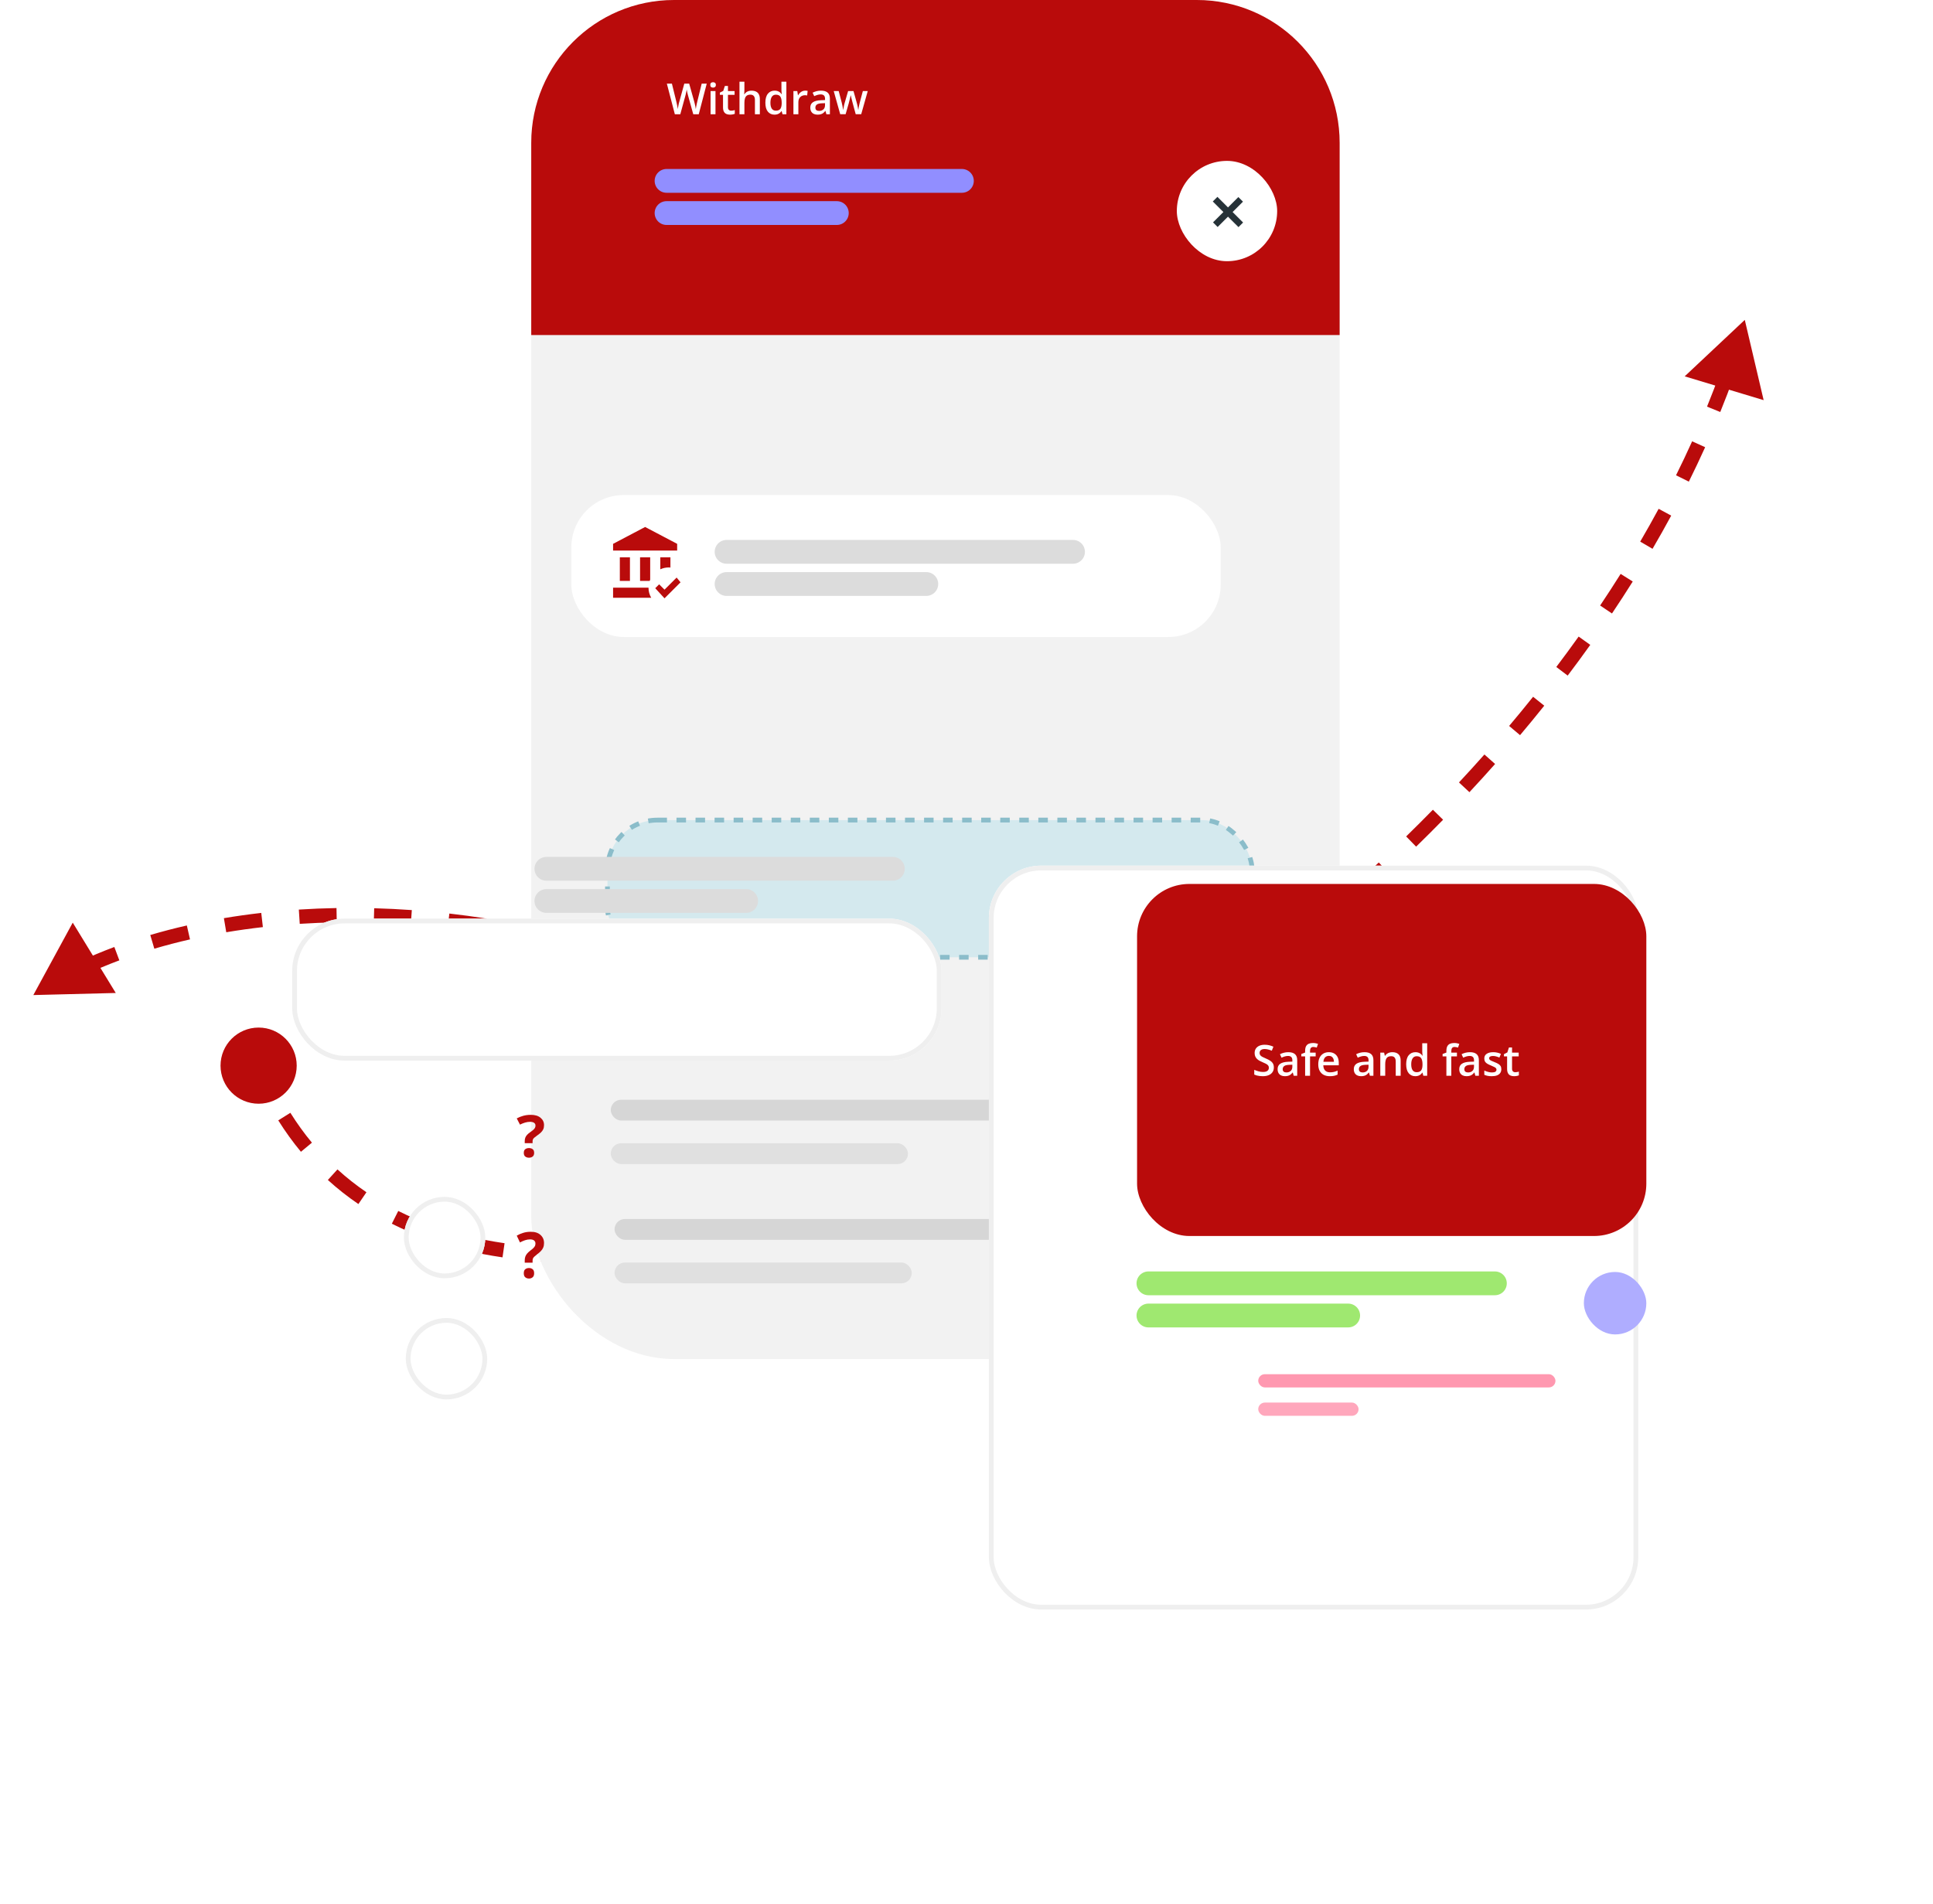 <svg width="406" height="400" viewBox="0 0 406 400" fill="none" xmlns="http://www.w3.org/2000/svg">
<path d="M7 209.042L24.315 208.605L15.279 193.828L7 209.042ZM181.964 259.078C184.785 255.678 184.316 250.634 180.916 247.813C177.516 244.991 172.472 245.461 169.651 248.861C166.829 252.261 167.299 257.304 170.699 260.126C174.099 262.947 179.142 262.478 181.964 259.078ZM177.248 254.388C177.641 253.033 177.942 251.688 178.151 250.353L175.188 249.888C174.998 251.094 174.726 252.315 174.367 253.551L177.248 254.388ZM178.3 242.122C177.964 239.395 177.246 236.745 176.187 234.183L173.415 235.329C174.377 237.656 175.021 240.045 175.323 242.489L178.3 242.122ZM172.212 227.039C170.708 224.906 168.961 222.852 166.999 220.881L164.873 222.997C166.728 224.861 168.363 226.787 169.761 228.768L172.212 227.039ZM160.94 215.562C158.897 213.981 156.708 212.465 154.389 211.016L152.8 213.561C155.041 214.96 157.147 216.42 159.104 217.934L160.94 215.562ZM147.46 207.084C145.152 205.892 142.748 204.757 140.261 203.682L139.071 206.436C141.498 207.485 143.84 208.591 146.084 209.749L147.46 207.084ZM132.871 200.752C130.427 199.864 127.92 199.03 125.359 198.251L124.487 201.122C126.998 201.885 129.454 202.703 131.847 203.571L132.871 200.752ZM117.73 196.136C115.195 195.499 112.619 194.914 110.01 194.384L109.413 197.324C111.977 197.845 114.509 198.42 116.999 199.046L117.73 196.136ZM102.221 192.98C99.628 192.571 97.011 192.216 94.379 191.916L94.039 194.897C96.629 195.192 99.203 195.542 101.754 195.944L102.221 192.98ZM86.498 191.189C83.87 191.004 81.232 190.874 78.593 190.802L78.511 193.801C81.107 193.872 83.701 193.999 86.287 194.182L86.498 191.189ZM70.677 190.763C68.032 190.809 65.392 190.916 62.765 191.084L62.957 194.078C65.537 193.913 68.13 193.808 70.729 193.762L70.677 190.763ZM54.874 191.784C52.235 192.085 49.616 192.452 47.025 192.887L47.522 195.846C50.059 195.419 52.625 195.06 55.213 194.765L54.874 191.784ZM39.243 194.422C36.644 195.014 34.081 195.681 31.563 196.425L32.413 199.302C34.868 198.577 37.369 197.926 39.91 197.347L39.243 194.422ZM24.015 198.942C21.504 199.881 19.05 200.906 16.664 202.019L17.932 204.738C20.244 203.659 22.624 202.665 25.066 201.752L24.015 198.942Z" fill="#B90B0B"/>
<path d="M366.468 67.2L353.846 79.061L370.429 84.061L366.468 67.2ZM46.319 223.87C46.319 228.289 49.901 231.87 54.319 231.87C58.738 231.87 62.319 228.289 62.319 223.87C62.319 219.452 58.738 215.87 54.319 215.87C49.901 215.87 46.319 219.452 46.319 223.87ZM52.926 224.427C53.448 225.731 53.998 227.002 54.577 228.24L57.295 226.97C56.74 225.784 56.213 224.566 55.712 223.314L52.926 224.427ZM58.445 235.367C59.912 237.712 61.502 239.911 63.206 241.966L65.515 240.051C63.897 238.1 62.386 236.009 60.988 233.776L58.445 235.367ZM68.862 247.887C70.886 249.728 73.026 251.413 75.276 252.947L76.966 250.468C74.83 249.012 72.799 247.413 70.88 245.668L68.862 247.887ZM82.3 257.077C84.701 258.285 87.196 259.351 89.777 260.28L90.793 257.457C88.32 256.567 85.937 255.548 83.649 254.397L82.3 257.077ZM97.562 262.608C100.155 263.238 102.819 263.748 105.546 264.143L105.976 261.174C103.337 260.792 100.766 260.299 98.27 259.693L97.562 262.608ZM113.601 264.966C116.231 265.129 118.912 265.196 121.638 265.171L121.61 262.171C118.952 262.195 116.342 262.13 113.786 261.972L113.601 264.966ZM129.693 264.837C132.343 264.646 135.03 264.375 137.749 264.025L137.366 261.05C134.7 261.392 132.069 261.658 129.477 261.845L129.693 264.837ZM145.668 262.805C148.265 262.341 150.888 261.81 153.533 261.214L152.873 258.287C150.271 258.874 147.691 259.396 145.139 259.852L145.668 262.805ZM161.376 259.277C163.917 258.595 166.476 257.857 169.048 257.063L168.164 254.197C165.626 254.979 163.103 255.707 160.598 256.379L161.376 259.277ZM176.677 254.566C179.185 253.697 181.704 252.779 184.232 251.812L183.16 249.01C180.662 249.965 178.173 250.873 175.695 251.731L176.677 254.566ZM191.646 248.847C194.103 247.822 196.566 246.753 199.032 245.641L197.799 242.906C195.358 244.006 192.922 245.064 190.492 246.078L191.646 248.847ZM206.26 242.262C208.652 241.105 211.046 239.909 213.438 238.675L212.063 236.009C209.693 237.231 207.323 238.416 204.954 239.562L206.26 242.262ZM220.503 234.917C222.832 233.642 225.157 232.331 227.478 230.986L225.974 228.39C223.674 229.723 221.369 231.022 219.062 232.286L220.503 234.917ZM234.365 226.886C236.629 225.502 238.888 224.085 241.138 222.638L239.516 220.114C237.284 221.55 235.045 222.954 232.8 224.326L234.365 226.886ZM247.834 218.223C250.034 216.736 252.225 215.22 254.405 213.676L252.67 211.228C250.509 212.76 248.336 214.263 246.154 215.737L247.834 218.223ZM260.896 208.967C263.031 207.382 265.152 205.771 267.26 204.133L265.419 201.765C263.329 203.389 261.225 204.987 259.108 206.558L260.896 208.967ZM273.533 199.146C275.599 197.466 277.648 195.762 279.681 194.033L277.737 191.748C275.722 193.462 273.689 195.153 271.641 196.818L273.533 199.146ZM285.723 188.775C287.715 187.003 289.688 185.207 291.641 183.388L289.596 181.193C287.66 182.996 285.704 184.777 283.729 186.534L285.723 188.775ZM297.436 177.865C299.348 176.001 301.237 174.115 303.103 172.208L300.959 170.11C299.11 172 297.237 173.869 295.342 175.717L297.436 177.865ZM308.633 166.42C310.456 164.465 312.254 162.49 314.024 160.496L311.781 158.504C310.027 160.48 308.246 162.436 306.439 164.373L308.633 166.42ZM319.265 154.441C320.99 152.396 322.685 150.333 324.35 148.251L322.007 146.377C320.359 148.438 318.68 150.482 316.972 152.507L319.265 154.441ZM329.27 141.928C330.885 139.794 332.467 137.642 334.014 135.474L331.572 133.731C330.041 135.876 328.476 138.006 326.878 140.118L329.27 141.928ZM338.576 128.879C340.067 126.656 341.52 124.416 342.934 122.162L340.393 120.567C338.995 122.796 337.558 125.01 336.084 127.208L338.576 128.879ZM347.093 115.294C348.443 112.983 349.751 110.658 351.015 108.319L348.376 106.892C347.128 109.202 345.836 111.499 344.503 113.782L347.093 115.294ZM354.715 101.18C355.905 98.782 357.049 96.371 358.144 93.947L355.41 92.712C354.33 95.102 353.202 97.48 352.028 99.847L354.715 101.18ZM361.316 86.554C362.326 84.069 363.283 81.573 364.187 79.066L361.364 78.049C360.475 80.517 359.532 82.976 358.537 85.424L361.316 86.554Z" fill="#B90B0B"/>
<rect x="121.123" y="103.784" width="36.981" height="17.894" rx="8.947" fill="#B90B0B"/>
<path d="M140.026 120.824C140.026 121.374 139.89 121.848 139.62 122.246C139.353 122.643 138.968 122.948 138.464 123.16C137.965 123.371 137.368 123.477 136.674 123.477C136.336 123.477 136.012 123.458 135.703 123.42C135.394 123.382 135.102 123.327 134.827 123.255C134.556 123.179 134.309 123.088 134.084 122.982V121.547C134.461 121.712 134.882 121.863 135.348 121.998C135.813 122.129 136.287 122.195 136.77 122.195C137.163 122.195 137.489 122.144 137.747 122.042C138.009 121.937 138.204 121.789 138.331 121.598C138.458 121.403 138.521 121.177 138.521 120.919C138.521 120.644 138.447 120.411 138.299 120.221C138.151 120.03 137.927 119.857 137.626 119.7C137.33 119.539 136.958 119.368 136.509 119.186C136.205 119.063 135.913 118.924 135.633 118.767C135.358 118.611 135.113 118.426 134.897 118.215C134.681 118.003 134.51 117.754 134.383 117.466C134.26 117.174 134.199 116.831 134.199 116.438C134.199 115.913 134.324 115.464 134.573 115.092C134.827 114.719 135.183 114.434 135.64 114.235C136.101 114.036 136.638 113.937 137.252 113.937C137.739 113.937 138.196 113.987 138.623 114.089C139.055 114.19 139.478 114.334 139.893 114.521L139.41 115.746C139.029 115.589 138.659 115.464 138.299 115.371C137.944 115.278 137.58 115.231 137.208 115.231C136.886 115.231 136.613 115.28 136.389 115.377C136.164 115.475 135.993 115.612 135.875 115.79C135.76 115.964 135.703 116.171 135.703 116.412C135.703 116.683 135.769 116.911 135.9 117.098C136.035 117.28 136.243 117.447 136.522 117.599C136.806 117.751 137.169 117.921 137.614 118.107C138.126 118.319 138.56 118.541 138.915 118.773C139.275 119.006 139.55 119.285 139.74 119.611C139.931 119.933 140.026 120.337 140.026 120.824ZM137.315 133.19C137.942 133.19 138.479 133.319 138.928 133.577C139.376 133.835 139.721 134.201 139.962 134.675C140.204 135.149 140.324 135.716 140.324 136.376V137.176H135.633C135.65 137.858 135.832 138.382 136.179 138.75C136.53 139.119 137.021 139.303 137.652 139.303C138.1 139.303 138.502 139.26 138.858 139.176C139.218 139.087 139.588 138.958 139.969 138.789V140.001C139.618 140.166 139.26 140.287 138.896 140.363C138.532 140.439 138.096 140.477 137.588 140.477C136.899 140.477 136.291 140.344 135.767 140.077C135.246 139.806 134.838 139.404 134.542 138.871C134.25 138.338 134.104 137.676 134.104 136.884C134.104 136.097 134.237 135.429 134.503 134.878C134.77 134.328 135.145 133.909 135.627 133.622C136.109 133.334 136.672 133.19 137.315 133.19ZM137.315 134.313C136.846 134.313 136.465 134.466 136.173 134.771C135.885 135.075 135.716 135.522 135.665 136.11H138.864C138.86 135.759 138.801 135.448 138.687 135.177C138.576 134.906 138.407 134.694 138.179 134.542C137.954 134.39 137.667 134.313 137.315 134.313ZM138.179 150.19C138.97 150.19 139.586 150.395 140.026 150.806C140.47 151.212 140.692 151.866 140.692 152.767V157.35H139.201V153.046C139.201 152.5 139.089 152.092 138.864 151.821C138.64 151.546 138.293 151.409 137.823 151.409C137.142 151.409 136.668 151.618 136.401 152.037C136.139 152.456 136.008 153.063 136.008 153.859V157.35H134.516V150.323H135.678L135.887 151.275H135.97C136.122 151.03 136.31 150.829 136.535 150.672C136.763 150.512 137.017 150.391 137.296 150.311C137.58 150.23 137.874 150.19 138.179 150.19ZM136.877 174.477C136.04 174.477 135.367 174.172 134.859 173.563C134.355 172.949 134.104 172.046 134.104 170.853C134.104 169.646 134.36 168.735 134.872 168.117C135.388 167.499 136.067 167.19 136.909 167.19C137.265 167.19 137.576 167.239 137.842 167.336C138.109 167.429 138.337 167.556 138.528 167.717C138.722 167.878 138.888 168.057 139.023 168.256H139.093C139.072 168.125 139.046 167.937 139.017 167.691C138.991 167.442 138.979 167.211 138.979 167V164.473H140.477V174.35H139.309L139.042 173.392H138.979C138.852 173.595 138.691 173.779 138.496 173.944C138.306 174.105 138.077 174.234 137.811 174.331C137.548 174.428 137.237 174.477 136.877 174.477ZM137.296 173.265C137.935 173.265 138.386 173.081 138.648 172.712C138.911 172.344 139.046 171.792 139.055 171.056V170.859C139.055 170.072 138.928 169.469 138.674 169.05C138.42 168.627 137.957 168.415 137.284 168.415C136.746 168.415 136.336 168.633 136.052 169.069C135.773 169.5 135.633 170.104 135.633 170.878C135.633 171.652 135.773 172.245 136.052 172.655C136.336 173.062 136.75 173.265 137.296 173.265Z" fill="white"/>
<rect x="111.58" y="-0" width="169.793" height="285.506" rx="30" fill="#F2F2F2"/>
<path d="M111.58 30C111.58 13.431 125.011 -0 141.58 -0H251.372C267.941 -0 281.372 13.431 281.372 30V70.382H111.58V30Z" fill="#B90B0B"/>
<path d="M140 37.999H202.032M140 44.759H175.763" stroke="#918EFF" stroke-width="5" stroke-linecap="round"/>
<rect x="247.176" y="33.799" width="21.075" height="21.075" rx="10.537" fill="white"/>
<path d="M257.923 43.576L260.102 41.398L261.072 42.367L258.893 44.546L261.094 46.747L260.124 47.716L257.923 45.516L255.75 47.689L254.78 46.719L256.954 44.546L254.731 42.324L255.701 41.354L257.923 43.576Z" fill="#263238"/>
<path d="M148.441 17.575L146.763 24H145.611L144.539 20.15C144.513 20.056 144.483 19.945 144.451 19.816C144.419 19.687 144.387 19.555 144.354 19.42C144.325 19.286 144.299 19.163 144.275 19.051C144.255 18.937 144.24 18.849 144.231 18.788C144.226 18.849 144.212 18.936 144.192 19.047C144.171 19.158 144.146 19.281 144.117 19.416C144.091 19.548 144.062 19.68 144.029 19.811C143.997 19.94 143.968 20.055 143.941 20.154L142.887 24H141.74L140.065 17.575H141.125L142.052 21.341C142.081 21.461 142.11 21.591 142.14 21.732C142.172 21.87 142.201 22.009 142.228 22.149C142.257 22.29 142.283 22.428 142.307 22.562C142.33 22.694 142.349 22.814 142.364 22.923C142.378 22.811 142.397 22.689 142.421 22.554C142.444 22.416 142.469 22.277 142.496 22.136C142.525 21.993 142.554 21.855 142.583 21.723C142.616 21.591 142.648 21.473 142.68 21.367L143.726 17.575H144.754L145.822 21.38C145.854 21.489 145.885 21.61 145.915 21.745C145.947 21.88 145.978 22.018 146.007 22.158C146.036 22.299 146.062 22.435 146.086 22.567C146.109 22.699 146.128 22.817 146.143 22.923C146.164 22.779 146.19 22.615 146.222 22.431C146.254 22.246 146.291 22.059 146.332 21.868C146.373 21.678 146.414 21.502 146.455 21.341L147.378 17.575H148.441ZM150.278 19.135V24H149.246V19.135H150.278ZM149.769 17.271C149.927 17.271 150.063 17.314 150.177 17.399C150.294 17.484 150.353 17.63 150.353 17.838C150.353 18.044 150.294 18.19 150.177 18.278C150.063 18.363 149.927 18.405 149.769 18.405C149.604 18.405 149.465 18.363 149.351 18.278C149.24 18.19 149.184 18.044 149.184 17.838C149.184 17.63 149.24 17.484 149.351 17.399C149.465 17.314 149.604 17.271 149.769 17.271ZM153.57 23.252C153.705 23.252 153.838 23.241 153.97 23.217C154.102 23.191 154.222 23.16 154.33 23.125V23.907C154.216 23.957 154.068 24 153.886 24.035C153.705 24.07 153.516 24.087 153.319 24.087C153.044 24.087 152.796 24.042 152.577 23.951C152.357 23.857 152.183 23.698 152.054 23.472C151.925 23.247 151.86 22.935 151.86 22.536V19.921H151.197V19.46L151.909 19.095L152.247 18.054H152.897V19.135H154.291V19.921H152.897V22.523C152.897 22.769 152.959 22.952 153.082 23.072C153.205 23.192 153.368 23.252 153.57 23.252ZM156.352 17.162V18.88C156.352 19.059 156.346 19.233 156.334 19.403C156.325 19.573 156.315 19.705 156.303 19.798H156.36C156.463 19.628 156.589 19.489 156.738 19.381C156.888 19.27 157.055 19.186 157.239 19.13C157.427 19.075 157.626 19.047 157.837 19.047C158.209 19.047 158.525 19.11 158.786 19.236C159.047 19.359 159.246 19.551 159.384 19.811C159.524 20.072 159.595 20.411 159.595 20.827V24H158.562V21.02C158.562 20.642 158.484 20.359 158.329 20.172C158.174 19.981 157.934 19.886 157.608 19.886C157.295 19.886 157.046 19.952 156.861 20.084C156.68 20.213 156.549 20.405 156.47 20.66C156.391 20.912 156.352 21.219 156.352 21.582V24H155.319V17.162H156.352ZM162.675 24.087C162.095 24.087 161.629 23.877 161.278 23.455C160.929 23.03 160.755 22.404 160.755 21.578C160.755 20.743 160.932 20.112 161.287 19.684C161.644 19.256 162.114 19.043 162.697 19.043C162.943 19.043 163.159 19.076 163.343 19.144C163.528 19.208 163.686 19.296 163.818 19.407C163.953 19.519 164.067 19.643 164.161 19.781H164.209C164.194 19.69 164.177 19.56 164.156 19.39C164.139 19.217 164.13 19.057 164.13 18.911V17.162H165.167V24H164.358L164.174 23.336H164.13C164.042 23.477 163.931 23.604 163.796 23.718C163.664 23.83 163.506 23.919 163.321 23.986C163.14 24.054 162.924 24.087 162.675 24.087ZM162.965 23.248C163.408 23.248 163.72 23.121 163.901 22.866C164.083 22.611 164.177 22.229 164.183 21.719V21.582C164.183 21.038 164.095 20.62 163.919 20.33C163.743 20.037 163.422 19.891 162.957 19.891C162.584 19.891 162.3 20.041 162.104 20.343C161.911 20.642 161.814 21.06 161.814 21.596C161.814 22.132 161.911 22.542 162.104 22.826C162.3 23.107 162.587 23.248 162.965 23.248ZM169.113 19.043C169.195 19.043 169.285 19.047 169.381 19.056C169.478 19.064 169.562 19.076 169.632 19.091L169.535 20.058C169.474 20.04 169.397 20.027 169.307 20.018C169.219 20.009 169.14 20.005 169.069 20.005C168.885 20.005 168.709 20.036 168.542 20.097C168.375 20.156 168.227 20.247 168.098 20.37C167.969 20.49 167.868 20.641 167.795 20.822C167.722 21.004 167.685 21.215 167.685 21.455V24H166.648V19.135H167.457L167.597 19.992H167.646C167.742 19.819 167.862 19.661 168.006 19.517C168.149 19.373 168.313 19.259 168.498 19.174C168.686 19.086 168.891 19.043 169.113 19.043ZM172.44 19.043C173.055 19.043 173.52 19.179 173.833 19.451C174.149 19.724 174.308 20.148 174.308 20.726V24H173.574L173.376 23.31H173.341C173.203 23.485 173.061 23.63 172.915 23.745C172.768 23.859 172.598 23.944 172.405 24C172.214 24.058 171.981 24.087 171.706 24.087C171.416 24.087 171.157 24.035 170.928 23.929C170.7 23.821 170.52 23.657 170.388 23.437C170.256 23.217 170.19 22.939 170.19 22.602C170.19 22.101 170.376 21.725 170.748 21.473C171.123 21.221 171.688 21.081 172.444 21.055L173.288 21.024V20.77C173.288 20.433 173.209 20.192 173.051 20.049C172.896 19.905 172.676 19.834 172.392 19.834C172.148 19.834 171.913 19.869 171.684 19.939C171.456 20.009 171.233 20.096 171.016 20.198L170.682 19.469C170.919 19.343 171.189 19.24 171.491 19.161C171.795 19.082 172.112 19.043 172.44 19.043ZM173.284 21.675L172.655 21.697C172.14 21.714 171.778 21.802 171.57 21.96C171.362 22.119 171.258 22.335 171.258 22.611C171.258 22.851 171.33 23.027 171.473 23.138C171.617 23.247 171.806 23.301 172.04 23.301C172.397 23.301 172.693 23.2 172.928 22.998C173.165 22.793 173.284 22.492 173.284 22.097V21.675ZM179.73 23.995L179.115 21.732C179.086 21.621 179.051 21.486 179.01 21.328C178.969 21.169 178.928 21.007 178.887 20.84C178.846 20.67 178.808 20.513 178.772 20.37C178.74 20.226 178.715 20.115 178.698 20.036H178.663C178.648 20.115 178.625 20.226 178.592 20.37C178.56 20.513 178.523 20.67 178.482 20.84C178.441 21.01 178.4 21.175 178.359 21.336C178.321 21.498 178.286 21.635 178.254 21.75L177.608 23.995H176.474L175.112 19.13H176.158L176.791 21.547C176.832 21.711 176.871 21.889 176.909 22.079C176.95 22.27 176.985 22.451 177.015 22.624C177.044 22.797 177.066 22.939 177.081 23.05H177.116C177.127 22.971 177.144 22.872 177.164 22.752C177.185 22.628 177.208 22.501 177.234 22.369C177.261 22.234 177.287 22.108 177.313 21.991C177.34 21.871 177.365 21.774 177.388 21.701L178.135 19.13H179.265L179.981 21.701C180.013 21.812 180.048 21.953 180.086 22.123C180.125 22.29 180.158 22.459 180.188 22.628C180.22 22.795 180.24 22.935 180.249 23.046H180.284C180.296 22.946 180.316 22.811 180.346 22.642C180.378 22.469 180.415 22.286 180.456 22.092C180.497 21.896 180.539 21.714 180.583 21.547L181.229 19.13H182.257L180.886 23.995H179.73Z" fill="white"/>
<rect x="120" y="104" width="136.391" height="29.823" rx="11" fill="white"/>
<mask id="mask0_235_32007" style="mask-type:alpha" maskUnits="userSpaceOnUse" x="127" y="110" width="19" height="19">
<circle cx="136.899" cy="119.705" r="8.947" fill="url(#paint0_linear_235_32007)"/>
</mask>
<g mask="url(#mask0_235_32007)">
</g>
<path d="M134.437 122.041V117.083H136.562V121.765C136.519 121.85 136.491 121.949 136.455 122.041H134.437ZM140.458 119.208C140.578 119.208 140.691 119.208 140.812 119.229V117.083H138.687V119.598C139.225 119.35 139.827 119.208 140.458 119.208ZM132.312 122.041V117.083H130.187V122.041H132.312ZM142.228 114.25L135.499 110.708L128.77 114.25V115.666H142.228V114.25ZM128.77 123.458V125.583H136.781C136.42 124.96 136.208 124.23 136.208 123.458H128.77ZM142.115 121.333L139.572 123.876L138.446 122.75L137.624 123.571L139.572 125.696L142.937 122.332L142.115 121.333Z" fill="#B90B0B"/>
<path d="M152.606 115.928H225.374M152.606 122.688H194.559" stroke="#DCDCDC" stroke-width="5" stroke-linecap="round"/>
<rect x="127.587" y="172.281" width="135.391" height="28.823" rx="10.5" fill="#D4E9EE" stroke="#8BBDCA" stroke-dasharray="2 2"/>
<g filter="url(#filter0_d_235_32007)">
<rect x="79.371" y="170.985" width="136.391" height="29.823" rx="11" fill="white"/>
<rect x="79.871" y="171.485" width="135.391" height="28.823" rx="10.5" stroke="#EFEFEF"/>
</g>
<path d="M114.762 182.517H187.53M114.762 189.277H156.715" stroke="#DCDCDC" stroke-width="5" stroke-linecap="round"/>
<rect x="128.281" y="231.028" width="104.182" height="4.374" rx="2.187" fill="#D6D6D6"/>
<rect x="128.281" y="240.174" width="62.43" height="4.374" rx="2.187" fill="#E0E0E0"/>
<g filter="url(#filter1_d_235_32007)">
<rect x="102.832" y="229.437" width="17.099" height="17.099" rx="8.549" fill="white"/>
<rect x="103.332" y="229.937" width="16.099" height="16.099" rx="8.049" stroke="#EFEFEF"/>
</g>
<path d="M110.214 240.158V239.716C110.214 239.446 110.254 239.207 110.332 239C110.411 238.79 110.537 238.591 110.711 238.404C110.886 238.213 111.116 238.018 111.402 237.819C111.659 237.644 111.864 237.487 112.017 237.348C112.175 237.209 112.288 237.072 112.359 236.937C112.434 236.797 112.471 236.64 112.471 236.465C112.471 236.207 112.371 236.01 112.172 235.875C111.973 235.74 111.696 235.672 111.339 235.672C110.983 235.672 110.629 235.726 110.276 235.833C109.928 235.94 109.574 236.082 109.213 236.257L108.536 234.95C108.95 234.728 109.4 234.549 109.885 234.413C110.37 234.274 110.9 234.205 111.476 234.205C112.363 234.205 113.049 234.409 113.534 234.819C114.023 235.225 114.267 235.742 114.267 236.37C114.267 236.704 114.212 236.994 114.1 237.241C113.992 237.483 113.826 237.71 113.602 237.921C113.383 238.128 113.107 238.346 112.775 238.577C112.527 238.752 112.336 238.899 112.204 239.018C112.071 239.138 111.98 239.257 111.93 239.376C111.884 239.492 111.862 239.633 111.862 239.8V240.158H110.214ZM110.015 242.198C110.015 241.824 110.121 241.561 110.332 241.41C110.548 241.259 110.807 241.184 111.109 241.184C111.404 241.184 111.656 241.259 111.868 241.41C112.083 241.561 112.191 241.824 112.191 242.198C112.191 242.556 112.083 242.814 111.868 242.973C111.656 243.132 111.404 243.212 111.109 243.212C110.807 243.212 110.548 243.132 110.332 242.973C110.121 242.814 110.015 242.556 110.015 242.198Z" fill="#B90B0B"/>
<g filter="url(#filter2_d_235_32007)">
<rect x="103.229" y="254.887" width="17.099" height="17.099" rx="8.549" fill="white"/>
<rect x="103.729" y="255.387" width="16.099" height="16.099" rx="8.049" stroke="#EFEFEF"/>
</g>
<path d="M110.213 265.265V264.783C110.213 264.488 110.253 264.228 110.331 264.002C110.41 263.772 110.536 263.556 110.711 263.352C110.885 263.143 111.115 262.931 111.401 262.714C111.658 262.523 111.863 262.352 112.016 262.2C112.174 262.048 112.288 261.898 112.358 261.751C112.433 261.599 112.47 261.428 112.47 261.237C112.47 260.955 112.37 260.74 112.171 260.593C111.973 260.445 111.695 260.371 111.338 260.371C110.982 260.371 110.628 260.43 110.275 260.547C109.927 260.664 109.573 260.818 109.212 261.009L108.535 259.584C108.949 259.341 109.399 259.146 109.884 258.998C110.369 258.846 110.899 258.771 111.475 258.771C112.362 258.771 113.048 258.994 113.533 259.441C114.022 259.883 114.266 260.447 114.266 261.133C114.266 261.497 114.211 261.814 114.099 262.083C113.991 262.347 113.825 262.595 113.601 262.825C113.382 263.05 113.106 263.289 112.774 263.54C112.526 263.731 112.335 263.892 112.203 264.022C112.07 264.152 111.979 264.282 111.929 264.412C111.883 264.538 111.861 264.692 111.861 264.874V265.265H110.213ZM110.014 267.49C110.014 267.082 110.12 266.796 110.331 266.631C110.547 266.466 110.806 266.384 111.108 266.384C111.403 266.384 111.655 266.466 111.867 266.631C112.082 266.796 112.19 267.082 112.19 267.49C112.19 267.881 112.082 268.163 111.867 268.336C111.655 268.51 111.403 268.596 111.108 268.596C110.806 268.596 110.547 268.51 110.331 268.336C110.12 268.163 110.014 267.881 110.014 267.49Z" fill="#B90B0B"/>
<path d="M258.708 240.174L261.492 237.192L258.708 234.209" stroke="black" stroke-width="2.5" stroke-linecap="round" stroke-linejoin="round"/>
<rect x="129.076" y="256.082" width="104.182" height="4.374" rx="2.187" fill="#D6D6D6"/>
<rect x="129.076" y="265.229" width="62.43" height="4.374" rx="2.187" fill="#E0E0E0"/>
<path d="M259.501 265.229L262.285 262.247L259.501 259.264" stroke="black" stroke-width="2.5" stroke-linecap="round" stroke-linejoin="round"/>
<g filter="url(#filter3_d_235_32007)">
<rect x="225.703" y="159.852" width="136.391" height="156.273" rx="11" fill="white"/>
<rect x="226.203" y="160.352" width="135.391" height="155.273" rx="10.5" stroke="#EFEFEF"/>
</g>
<rect x="332.667" y="267.215" width="13.122" height="13.122" rx="6.561" fill="#AFADFF"/>
<rect x="264.274" y="288.688" width="62.43" height="2.783" rx="1.392" fill="#FF3D6B" fill-opacity="0.53"/>
<rect x="264.274" y="294.652" width="21.075" height="2.783" rx="1.392" fill="#FF3D6B" fill-opacity="0.45"/>
<rect x="238.825" y="185.698" width="106.965" height="73.961" rx="11" fill="#B90B0B"/>
<path d="M267.553 224.25C267.553 224.631 267.459 224.959 267.271 225.234C267.087 225.51 266.82 225.721 266.472 225.867C266.126 226.014 265.713 226.087 265.232 226.087C264.998 226.087 264.774 226.074 264.56 226.047C264.346 226.021 264.144 225.983 263.954 225.933C263.766 225.88 263.595 225.817 263.439 225.744V224.751C263.7 224.865 263.992 224.969 264.314 225.063C264.636 225.154 264.964 225.199 265.298 225.199C265.571 225.199 265.796 225.164 265.975 225.094C266.157 225.021 266.292 224.918 266.379 224.786C266.467 224.651 266.511 224.495 266.511 224.316C266.511 224.125 266.46 223.964 266.357 223.833C266.255 223.701 266.1 223.581 265.892 223.472C265.687 223.361 265.429 223.242 265.118 223.116C264.907 223.031 264.705 222.935 264.512 222.826C264.321 222.718 264.151 222.59 264.002 222.444C263.853 222.297 263.734 222.125 263.646 221.925C263.561 221.723 263.519 221.486 263.519 221.213C263.519 220.85 263.605 220.54 263.778 220.282C263.954 220.024 264.2 219.826 264.516 219.688C264.835 219.551 265.208 219.482 265.632 219.482C265.969 219.482 266.286 219.517 266.582 219.587C266.88 219.658 267.173 219.757 267.46 219.886L267.126 220.734C266.863 220.626 266.606 220.54 266.357 220.475C266.111 220.411 265.859 220.378 265.602 220.378C265.379 220.378 265.19 220.412 265.035 220.479C264.879 220.547 264.761 220.642 264.679 220.765C264.6 220.885 264.56 221.029 264.56 221.196C264.56 221.383 264.605 221.542 264.696 221.67C264.79 221.796 264.934 221.912 265.127 222.018C265.323 222.123 265.575 222.24 265.883 222.369C266.237 222.516 266.538 222.669 266.784 222.831C267.033 222.992 267.223 223.185 267.355 223.411C267.487 223.633 267.553 223.913 267.553 224.25ZM270.594 221.042C271.209 221.042 271.673 221.178 271.987 221.451C272.303 221.723 272.461 222.148 272.461 222.725V225.999H271.728L271.53 225.309H271.495C271.357 225.485 271.215 225.63 271.068 225.744C270.922 225.858 270.752 225.943 270.559 225.999C270.368 226.058 270.135 226.087 269.86 226.087C269.57 226.087 269.311 226.034 269.082 225.929C268.854 225.82 268.673 225.656 268.542 225.437C268.41 225.217 268.344 224.938 268.344 224.602C268.344 224.101 268.53 223.724 268.902 223.472C269.277 223.22 269.842 223.081 270.598 223.055L271.442 223.024V222.769C271.442 222.432 271.363 222.192 271.205 222.048C271.049 221.905 270.83 221.833 270.545 221.833C270.302 221.833 270.066 221.868 269.838 221.938C269.609 222.009 269.387 222.095 269.17 222.198L268.836 221.468C269.073 221.342 269.343 221.24 269.645 221.161C269.949 221.082 270.266 221.042 270.594 221.042ZM271.438 223.674L270.809 223.696C270.293 223.714 269.932 223.802 269.724 223.96C269.516 224.118 269.412 224.335 269.412 224.61C269.412 224.851 269.483 225.026 269.627 225.138C269.771 225.246 269.959 225.3 270.194 225.3C270.551 225.3 270.847 225.199 271.082 224.997C271.319 224.792 271.438 224.492 271.438 224.096V223.674ZM276.337 221.921H275.155V225.999H274.123V221.921H273.327V221.424L274.123 221.121V220.783C274.123 220.37 274.187 220.042 274.316 219.798C274.448 219.555 274.635 219.381 274.878 219.275C275.125 219.167 275.417 219.113 275.757 219.113C275.98 219.113 276.184 219.132 276.368 219.17C276.553 219.205 276.708 219.246 276.834 219.293L276.566 220.075C276.466 220.043 276.355 220.014 276.232 219.987C276.109 219.958 275.977 219.943 275.836 219.943C275.602 219.943 275.429 220.017 275.318 220.163C275.209 220.31 275.155 220.523 275.155 220.805V221.134H276.337V221.921ZM279.106 221.042C279.54 221.042 279.912 221.131 280.222 221.31C280.533 221.489 280.771 221.742 280.938 222.07C281.105 222.398 281.189 222.791 281.189 223.248V223.802H277.941C277.953 224.273 278.079 224.637 278.319 224.892C278.562 225.146 278.902 225.274 279.339 225.274C279.649 225.274 279.928 225.245 280.174 225.186C280.423 225.125 280.679 225.035 280.943 224.918V225.757C280.7 225.872 280.452 225.955 280.2 226.008C279.948 226.061 279.646 226.087 279.295 226.087C278.817 226.087 278.397 225.995 278.034 225.81C277.673 225.623 277.391 225.344 277.186 224.975C276.983 224.606 276.882 224.147 276.882 223.6C276.882 223.055 276.975 222.592 277.159 222.211C277.344 221.83 277.603 221.54 277.937 221.341C278.271 221.142 278.661 221.042 279.106 221.042ZM279.106 221.82C278.781 221.82 278.517 221.925 278.315 222.136C278.116 222.347 277.999 222.656 277.963 223.063H280.178C280.175 222.82 280.134 222.605 280.055 222.417C279.979 222.23 279.862 222.083 279.704 221.978C279.548 221.873 279.349 221.82 279.106 221.82ZM286.599 221.042C287.214 221.042 287.678 221.178 287.992 221.451C288.308 221.723 288.466 222.148 288.466 222.725V225.999H287.732L287.535 225.309H287.5C287.362 225.485 287.22 225.63 287.073 225.744C286.927 225.858 286.757 225.943 286.563 225.999C286.373 226.058 286.14 226.087 285.865 226.087C285.575 226.087 285.315 226.034 285.087 225.929C284.858 225.82 284.678 225.656 284.546 225.437C284.415 225.217 284.349 224.938 284.349 224.602C284.349 224.101 284.535 223.724 284.907 223.472C285.282 223.22 285.847 223.081 286.603 223.055L287.447 223.024V222.769C287.447 222.432 287.368 222.192 287.209 222.048C287.054 221.905 286.834 221.833 286.55 221.833C286.307 221.833 286.071 221.868 285.843 221.938C285.614 222.009 285.392 222.095 285.175 222.198L284.841 221.468C285.078 221.342 285.348 221.24 285.649 221.161C285.954 221.082 286.271 221.042 286.599 221.042ZM287.442 223.674L286.814 223.696C286.298 223.714 285.937 223.802 285.729 223.96C285.521 224.118 285.417 224.335 285.417 224.61C285.417 224.851 285.488 225.026 285.632 225.138C285.775 225.246 285.964 225.3 286.199 225.3C286.556 225.3 286.852 225.199 287.086 224.997C287.324 224.792 287.442 224.492 287.442 224.096V223.674ZM292.448 221.042C292.996 221.042 293.422 221.184 293.727 221.468C294.034 221.75 294.188 222.202 294.188 222.826V225.999H293.155V223.02C293.155 222.642 293.078 222.359 292.922 222.171C292.767 221.981 292.527 221.886 292.202 221.886C291.73 221.886 291.402 222.031 291.217 222.321C291.036 222.611 290.945 223.031 290.945 223.582V225.999H289.912V221.134H290.716L290.861 221.793H290.918C291.024 221.624 291.154 221.484 291.31 221.376C291.468 221.265 291.644 221.181 291.837 221.125C292.033 221.07 292.237 221.042 292.448 221.042ZM297.269 226.087C296.688 226.087 296.223 225.876 295.871 225.454C295.522 225.029 295.348 224.404 295.348 223.578C295.348 222.743 295.525 222.111 295.88 221.684C296.237 221.256 296.708 221.042 297.291 221.042C297.537 221.042 297.752 221.076 297.937 221.143C298.121 221.208 298.279 221.295 298.411 221.407C298.546 221.518 298.66 221.643 298.754 221.78H298.802C298.788 221.689 298.77 221.559 298.75 221.389C298.732 221.216 298.723 221.057 298.723 220.91V219.161H299.76V225.999H298.952L298.767 225.335H298.723C298.635 225.476 298.524 225.604 298.389 225.718C298.257 225.829 298.099 225.918 297.915 225.986C297.733 226.053 297.518 226.087 297.269 226.087ZM297.559 225.248C298.001 225.248 298.313 225.12 298.495 224.865C298.676 224.61 298.77 224.228 298.776 223.718V223.582C298.776 223.037 298.688 222.62 298.512 222.33C298.336 222.037 298.016 221.89 297.55 221.89C297.178 221.89 296.894 222.041 296.697 222.343C296.504 222.642 296.407 223.059 296.407 223.595C296.407 224.131 296.504 224.542 296.697 224.826C296.894 225.107 297.181 225.248 297.559 225.248ZM306.009 221.921H304.827V225.999H303.794V221.921H302.999V221.424L303.794 221.121V220.783C303.794 220.37 303.859 220.042 303.988 219.798C304.12 219.555 304.307 219.381 304.55 219.275C304.796 219.167 305.089 219.113 305.429 219.113C305.652 219.113 305.855 219.132 306.04 219.17C306.225 219.205 306.38 219.246 306.506 219.293L306.238 220.075C306.138 220.043 306.027 220.014 305.904 219.987C305.781 219.958 305.649 219.943 305.508 219.943C305.274 219.943 305.101 220.017 304.99 220.163C304.881 220.31 304.827 220.523 304.827 220.805V221.134H306.009V221.921ZM308.747 221.042C309.362 221.042 309.827 221.178 310.14 221.451C310.457 221.723 310.615 222.148 310.615 222.725V225.999H309.881L309.683 225.309H309.648C309.51 225.485 309.368 225.63 309.222 225.744C309.075 225.858 308.905 225.943 308.712 225.999C308.521 226.058 308.289 226.087 308.013 226.087C307.723 226.087 307.464 226.034 307.235 225.929C307.007 225.82 306.827 225.656 306.695 225.437C306.563 225.217 306.497 224.938 306.497 224.602C306.497 224.101 306.683 223.724 307.055 223.472C307.43 223.22 307.996 223.081 308.751 223.055L309.595 223.024V222.769C309.595 222.432 309.516 222.192 309.358 222.048C309.203 221.905 308.983 221.833 308.699 221.833C308.456 221.833 308.22 221.868 307.991 221.938C307.763 222.009 307.54 222.095 307.323 222.198L306.989 221.468C307.227 221.342 307.496 221.24 307.798 221.161C308.103 221.082 308.419 221.042 308.747 221.042ZM309.591 223.674L308.962 223.696C308.447 223.714 308.085 223.802 307.877 223.96C307.669 224.118 307.565 224.335 307.565 224.61C307.565 224.851 307.637 225.026 307.78 225.138C307.924 225.246 308.113 225.3 308.347 225.3C308.705 225.3 309 225.199 309.235 224.997C309.472 224.792 309.591 224.492 309.591 224.096V223.674ZM315.33 224.61C315.33 224.93 315.252 225.199 315.097 225.419C314.942 225.639 314.715 225.806 314.416 225.92C314.12 226.031 313.757 226.087 313.326 226.087C312.986 226.087 312.693 226.062 312.447 226.012C312.204 225.965 311.974 225.892 311.757 225.792V224.9C311.989 225.009 312.248 225.103 312.535 225.182C312.825 225.261 313.099 225.3 313.357 225.3C313.697 225.3 313.941 225.248 314.091 225.142C314.24 225.034 314.315 224.89 314.315 224.711C314.315 224.606 314.284 224.512 314.223 224.43C314.164 224.345 314.053 224.259 313.889 224.171C313.728 224.08 313.49 223.972 313.177 223.846C312.869 223.723 312.61 223.6 312.399 223.477C312.188 223.354 312.028 223.206 311.92 223.033C311.812 222.857 311.757 222.633 311.757 222.36C311.757 221.93 311.927 221.603 312.267 221.38C312.61 221.155 313.062 221.042 313.625 221.042C313.924 221.042 314.205 221.073 314.469 221.134C314.735 221.193 314.996 221.279 315.251 221.394L314.926 222.171C314.706 222.075 314.485 221.996 314.262 221.934C314.042 221.87 313.818 221.837 313.59 221.837C313.323 221.837 313.12 221.878 312.979 221.96C312.841 222.042 312.772 222.16 312.772 222.312C312.772 222.426 312.806 222.523 312.874 222.602C312.941 222.681 313.057 222.76 313.221 222.839C313.388 222.918 313.619 223.017 313.915 223.134C314.205 223.245 314.456 223.362 314.667 223.485C314.88 223.605 315.044 223.753 315.159 223.929C315.273 224.105 315.33 224.332 315.33 224.61ZM318.257 225.252C318.392 225.252 318.525 225.24 318.657 225.217C318.789 225.19 318.909 225.16 319.017 225.125V225.907C318.903 225.957 318.755 225.999 318.573 226.034C318.392 226.069 318.203 226.087 318.006 226.087C317.731 226.087 317.483 226.042 317.264 225.951C317.044 225.857 316.87 225.697 316.741 225.472C316.612 225.246 316.547 224.934 316.547 224.536V221.921H315.884V221.459L316.596 221.095L316.934 220.053H317.584V221.134H318.978V221.921H317.584V224.522C317.584 224.769 317.646 224.952 317.769 225.072C317.892 225.192 318.055 225.252 318.257 225.252Z" fill="white"/>
<path d="M241.212 269.602H313.981M241.212 276.361H283.166" stroke="#9FE870" stroke-width="5" stroke-linecap="round"/>
<path fill-rule="evenodd" clip-rule="evenodd" d="M106.767 104.966V104.965C106.728 104.968 106.526 104.981 106.075 104.981C105.715 104.981 105.462 104.97 105.373 104.965V104.966C103.988 104.9 102.955 104.638 102.955 104.325C102.955 104.012 103.988 103.751 105.373 103.683V104.706C105.464 104.713 105.723 104.729 106.081 104.729C106.511 104.729 106.727 104.71 106.767 104.706V103.684C108.149 103.751 109.18 104.013 109.18 104.325C109.18 104.638 108.149 104.899 106.767 104.966ZM106.767 103.578V102.663H108.695V101.268H103.445V102.663H105.373V103.577C103.806 103.655 102.627 103.993 102.627 104.396C102.627 104.8 103.806 105.137 105.373 105.215V108.147H106.767V105.215C108.331 105.136 109.507 104.8 109.507 104.396C109.507 103.993 108.331 103.656 106.767 103.578Z" fill="white"/>
<defs>
<filter id="filter0_d_235_32007" x="0.371" y="131.985" width="258.391" height="151.823" filterUnits="userSpaceOnUse" color-interpolation-filters="sRGB">
<feFlood flood-opacity="0" result="BackgroundImageFix"/>
<feColorMatrix in="SourceAlpha" type="matrix" values="0 0 0 0 0 0 0 0 0 0 0 0 0 0 0 0 0 0 127 0" result="hardAlpha"/>
<feOffset dx="-18" dy="22"/>
<feGaussianBlur stdDeviation="30.5"/>
<feComposite in2="hardAlpha" operator="out"/>
<feColorMatrix type="matrix" values="0 0 0 0 0.629 0 0 0 0 0.629 0 0 0 0 0.629 0 0 0 0.25 0"/>
<feBlend mode="normal" in2="BackgroundImageFix" result="effect1_dropShadow_235_32007"/>
<feBlend mode="normal" in="SourceGraphic" in2="effect1_dropShadow_235_32007" result="shape"/>
</filter>
<filter id="filter1_d_235_32007" x="23.832" y="190.437" width="139.099" height="139.099" filterUnits="userSpaceOnUse" color-interpolation-filters="sRGB">
<feFlood flood-opacity="0" result="BackgroundImageFix"/>
<feColorMatrix in="SourceAlpha" type="matrix" values="0 0 0 0 0 0 0 0 0 0 0 0 0 0 0 0 0 0 127 0" result="hardAlpha"/>
<feOffset dx="-18" dy="22"/>
<feGaussianBlur stdDeviation="30.5"/>
<feComposite in2="hardAlpha" operator="out"/>
<feColorMatrix type="matrix" values="0 0 0 0 0.629 0 0 0 0 0.629 0 0 0 0 0.629 0 0 0 0.25 0"/>
<feBlend mode="normal" in2="BackgroundImageFix" result="effect1_dropShadow_235_32007"/>
<feBlend mode="normal" in="SourceGraphic" in2="effect1_dropShadow_235_32007" result="shape"/>
</filter>
<filter id="filter2_d_235_32007" x="24.229" y="215.887" width="139.099" height="139.099" filterUnits="userSpaceOnUse" color-interpolation-filters="sRGB">
<feFlood flood-opacity="0" result="BackgroundImageFix"/>
<feColorMatrix in="SourceAlpha" type="matrix" values="0 0 0 0 0 0 0 0 0 0 0 0 0 0 0 0 0 0 127 0" result="hardAlpha"/>
<feOffset dx="-18" dy="22"/>
<feGaussianBlur stdDeviation="30.5"/>
<feComposite in2="hardAlpha" operator="out"/>
<feColorMatrix type="matrix" values="0 0 0 0 0.629 0 0 0 0 0.629 0 0 0 0 0.629 0 0 0 0.25 0"/>
<feBlend mode="normal" in2="BackgroundImageFix" result="effect1_dropShadow_235_32007"/>
<feBlend mode="normal" in="SourceGraphic" in2="effect1_dropShadow_235_32007" result="shape"/>
</filter>
<filter id="filter3_d_235_32007" x="146.703" y="120.852" width="258.391" height="278.273" filterUnits="userSpaceOnUse" color-interpolation-filters="sRGB">
<feFlood flood-opacity="0" result="BackgroundImageFix"/>
<feColorMatrix in="SourceAlpha" type="matrix" values="0 0 0 0 0 0 0 0 0 0 0 0 0 0 0 0 0 0 127 0" result="hardAlpha"/>
<feOffset dx="-18" dy="22"/>
<feGaussianBlur stdDeviation="30.5"/>
<feComposite in2="hardAlpha" operator="out"/>
<feColorMatrix type="matrix" values="0 0 0 0 0.629 0 0 0 0 0.629 0 0 0 0 0.629 0 0 0 0.25 0"/>
<feBlend mode="normal" in2="BackgroundImageFix" result="effect1_dropShadow_235_32007"/>
<feBlend mode="normal" in="SourceGraphic" in2="effect1_dropShadow_235_32007" result="shape"/>
</filter>
<linearGradient id="paint0_linear_235_32007" x1="127.952" y1="112.1" x2="146.964" y2="131.56" gradientUnits="userSpaceOnUse">
<stop stop-color="#FF4747"/>
<stop offset="1" stop-color="#FF65CB"/>
</linearGradient>
</defs>
</svg>

